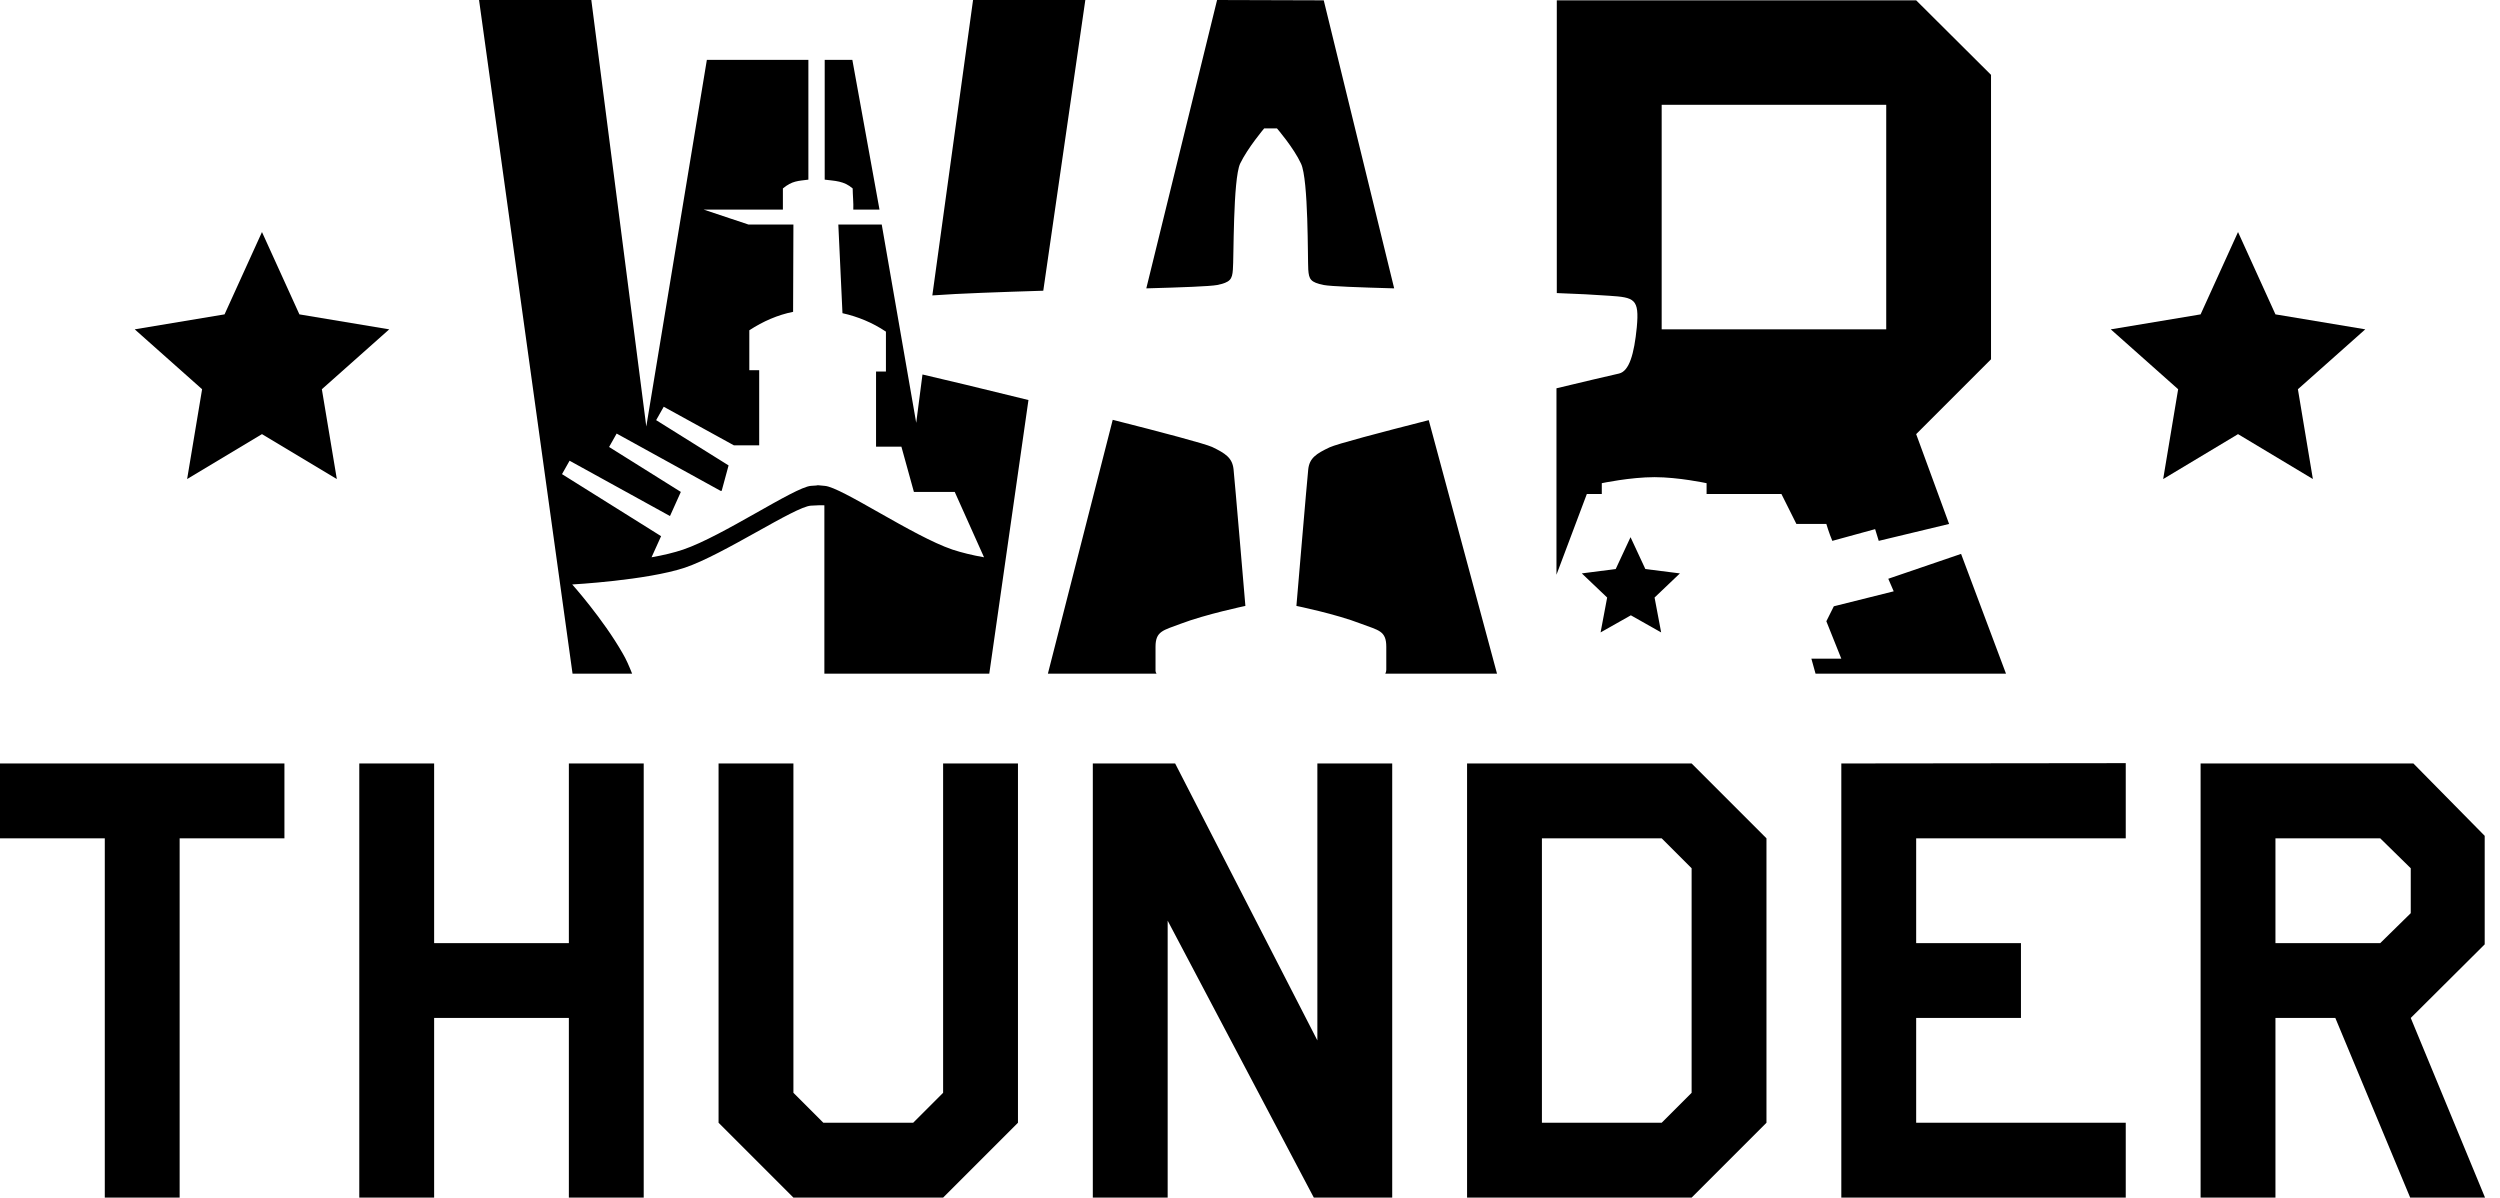 <svg id="logo-wt" viewBox="0 0 167 80" xmlns="http://www.w3.org/2000/svg">
<path fill-rule="evenodd" clip-rule="evenodd" d="M166 80H161L156 68H152V80H147V51H161.215L165.978 55.833V63.083L161.038 68L166 80ZM161.038 61V58L159 56H152V63H159L161.038 61ZM123 51L142 50.978V56H128V63H135V68H128V75H142V80H123V51ZM38 51H43V80H38V68H29V80H24V51H29V63H38V51ZM19 56H12V80H7V56H0V51H19V56ZM53 73L55 75H61L63 73V51H68V75L63 80H53L48 75V51H53V73ZM88 69.5V51H93V80H87.763L78 61.5V80H73V51H78.5L88 69.5ZM118 56V75L113 80H98V51H113L118 56ZM103 56V75H111L113 73V58L111 56H104H103Z"/>
<path fill-rule="evenodd" clip-rule="evenodd" d="M121.278 45L121 44H123L122 41.5L122.5 40.5L126.5 39.5L126.137 38.661L131 37L134 45H121.278ZM130.2 35L125.5 36.13L125.258 35.346L122.399 36.13C122.179 35.615 122 35 122 35H120L119 33H114V32.277C114 32.277 112.13 31.874 110.525 31.874C108.898 31.874 107 32.277 107 32.277V33H106L103.972 38.392V25.938C105.753 25.513 107.249 25.154 108.15 24.953C108.832 24.796 109.162 23.654 109.338 21.862C109.513 19.958 109.184 19.868 107.49 19.756C106.545 19.689 105.335 19.622 103.994 19.577V0.022H128L133 5V24L128 29L130.2 35ZM126 7H111V22H126V7ZM92.604 44.731C92.604 44.328 92.604 43.858 92.604 43.208C92.604 42.133 92.098 42.111 90.91 41.663C89.239 41.013 86.6 40.475 86.6 40.475C86.6 40.475 87.326 31.919 87.392 31.337C87.48 30.597 87.92 30.306 88.821 29.881C89.305 29.657 92.098 28.917 95.44 28.066L100 45H92.538C92.604 44.866 92.604 44.754 92.604 44.731ZM87.392 18.009C87.348 17.359 87.414 11.984 86.908 10.931C86.425 9.878 85.303 8.579 85.303 8.579H84.445C84.445 8.579 83.346 9.878 82.84 10.931C82.357 11.984 82.422 17.359 82.356 18.009C82.313 18.659 82.181 18.86 81.301 19.039C80.817 19.129 78.992 19.196 76.573 19.263L81.301 0L88.426 0.022L93.131 19.263C90.734 19.196 88.909 19.129 88.426 19.039C87.546 18.86 87.436 18.659 87.392 18.009ZM82.4 31.337C82.466 31.919 83.192 40.475 83.192 40.475C83.192 40.475 80.531 41.035 78.882 41.663C77.695 42.111 77.189 42.155 77.189 43.208C77.189 43.858 77.189 44.328 77.189 44.731C77.189 44.754 77.167 44.866 77.255 45H69.999L74.33 28.044C77.695 28.895 80.466 29.634 80.971 29.858C81.851 30.284 82.313 30.575 82.4 31.337ZM62.28 19.734L65 0H72.5L69.691 19.42C66.854 19.51 64.105 19.599 62.28 19.734ZM66.084 45H59.597H55.068V33.778C55.068 33.778 55.244 33.711 54.166 33.778C53.089 33.845 48.339 37.048 45.744 37.922C43.172 38.773 38.224 39.042 38.224 39.042C38.224 39.042 40.269 41.327 41.588 43.634C41.83 44.037 42.028 44.507 42.226 45H38.246L32 0H39.5L43.172 28.492L47.218 4H54V12C53.318 12.09 52.913 12.073 52.297 12.588C52.297 12.992 52.297 13.619 52.297 14H47L50 15H53L52.979 20.831C51.967 21.033 50.978 21.458 50.054 22.063C50.054 22.959 50.054 23.833 50.054 24.729C50.274 24.729 50.494 24.729 50.714 24.729V29.746H49.021L44.337 27.17L43.831 28.066L48.669 31.09L48.207 32.792H48.141L41.192 28.962L40.687 29.858L45.48 32.86L44.755 34.472L38.048 30.776L37.542 31.672L44.161 35.816L43.523 37.227C44.293 37.093 45.041 36.914 45.634 36.712C48.273 35.816 53.067 32.546 54.166 32.456C54.452 32.434 54.584 32.434 54.628 32.412C54.672 32.412 54.804 32.434 55.09 32.456C56.189 32.524 60.983 35.816 63.622 36.712C64.237 36.914 64.963 37.093 65.733 37.227L63.776 32.86H61.049L60.213 29.836H58.52V24.818C58.74 24.818 58.96 24.818 59.18 24.818C59.18 23.922 59.18 23.049 59.18 22.153C58.278 21.548 57.289 21.145 56.277 20.921L56 15H58.9L61.203 28.245L61.621 25.02C61.621 25.02 61.621 25.02 61.643 25.02C63.006 25.334 65.711 25.983 68.701 26.722L66.084 45ZM56.959 12.588C56.365 12.073 55.771 12.09 55.09 12V4H56.937L58.75 14H57C57.022 13.597 56.959 12.969 56.959 12.588ZM107.93 38.011L108.92 35.883L109.909 38.011L112.218 38.303L110.525 39.915L110.965 42.245L108.942 41.102L106.919 42.245L107.358 39.915L105.665 38.303L107.93 38.011Z"/>
<path fill-rule="evenodd" clip-rule="evenodd" d="M22.5 32L17.5 29L12.5 32L13.5 26L9 22L15 21L17.5 15.5L20 21L26 22L21.5 26L22.5 32Z"/>
<path fill-rule="evenodd" clip-rule="evenodd" d="M154.5 32L149.5 29L144.5 32L145.5 26L141 22L147 21L149.5 15.5L152 21L158 22L153.5 26L154.5 32Z"/>
</svg>
